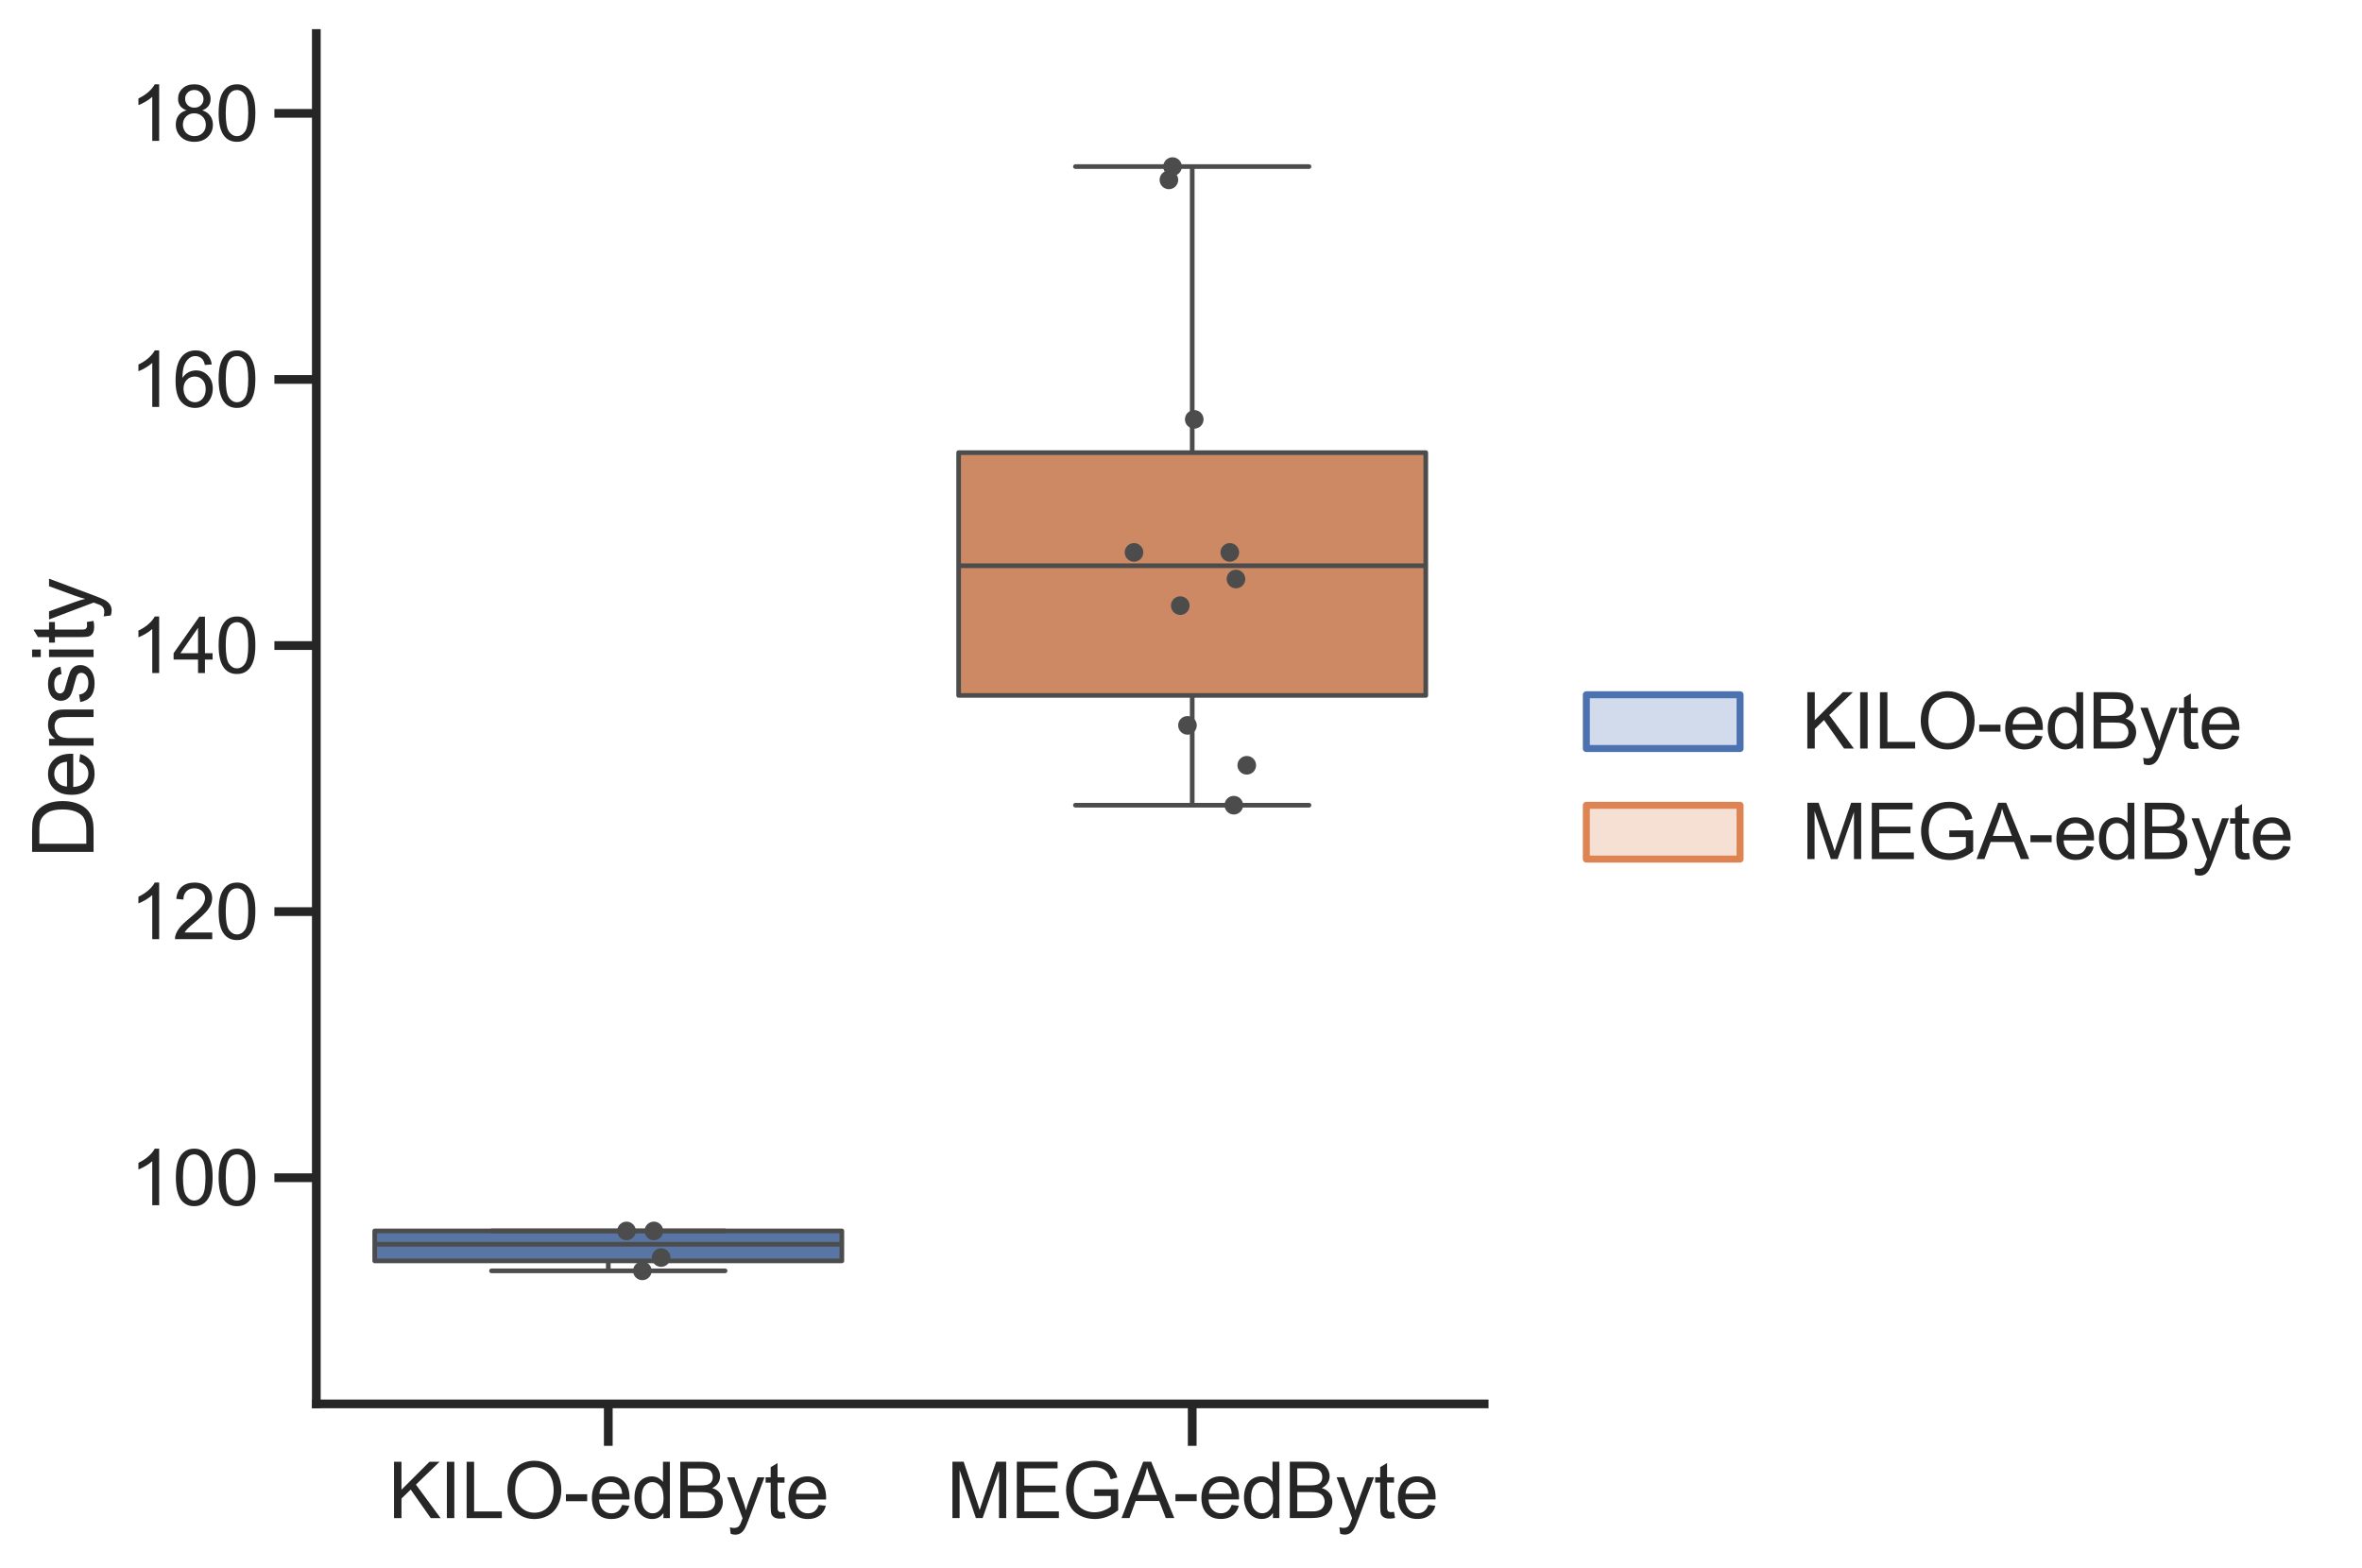 <?xml version="1.0" encoding="utf-8" standalone="no"?>
<!DOCTYPE svg PUBLIC "-//W3C//DTD SVG 1.1//EN"
  "http://www.w3.org/Graphics/SVG/1.1/DTD/svg11.dtd">
<svg xmlns:xlink="http://www.w3.org/1999/xlink" width="507.009pt" height="336.615pt" viewBox="0 0 507.009 336.615" xmlns="http://www.w3.org/2000/svg" version="1.1">
 <defs>
  <style type="text/css">*{stroke-linejoin: round; stroke-linecap: butt}</style>
 </defs>
 <g id="figure_1">
  <g id="patch_1">
   <path d="M 0 336.615 
L 507.009 336.615 
L 507.009 0 
L 0 0 
z
" style="fill: #ffffff"/>
  </g>
  <g id="axes_1">
   <g id="patch_2">
    <path d="M 67.899 301.42 
L 318.581 301.42 
L 318.581 7.2 
L 67.899 7.2 
z
" style="fill: #ffffff"/>
   </g>
   <g id="matplotlib.axis_1">
    <g id="xtick_1">
     <g id="line2d_1">
      <defs>
       <path id="m1c0d5cbaae" d="M 0 0 
L 0 9 
" style="stroke: #262626; stroke-width: 1.875"/>
      </defs>
      <g>
       <use xlink:href="#m1c0d5cbaae" x="130.57" y="301.42" style="fill: #262626; stroke: #262626; stroke-width: 1.875"/>
      </g>
     </g>
     <g id="text_1">
      <!-- KILO-edByte -->
      <g style="fill: #262626" transform="translate(83.34 325.942) scale(0.165 -0.165)">
       <defs>
        <path id="ArialMT-4b" d="M 469 0 
L 469 4581 
L 1075 4581 
L 1075 2309 
L 3350 4581 
L 4172 4581 
L 2250 2725 
L 4256 0 
L 3456 0 
L 1825 2319 
L 1075 1588 
L 1075 0 
L 469 0 
z
" transform="scale(0.016)"/>
        <path id="ArialMT-49" d="M 597 0 
L 597 4581 
L 1203 4581 
L 1203 0 
L 597 0 
z
" transform="scale(0.016)"/>
        <path id="ArialMT-4c" d="M 469 0 
L 469 4581 
L 1075 4581 
L 1075 541 
L 3331 541 
L 3331 0 
L 469 0 
z
" transform="scale(0.016)"/>
        <path id="ArialMT-4f" d="M 309 2231 
Q 309 3372 921 4017 
Q 1534 4663 2503 4663 
Q 3138 4663 3647 4359 
Q 4156 4056 4423 3514 
Q 4691 2972 4691 2284 
Q 4691 1588 4409 1038 
Q 4128 488 3612 205 
Q 3097 -78 2500 -78 
Q 1853 -78 1343 234 
Q 834 547 571 1087 
Q 309 1628 309 2231 
z
M 934 2222 
Q 934 1394 1379 917 
Q 1825 441 2497 441 
Q 3181 441 3623 922 
Q 4066 1403 4066 2288 
Q 4066 2847 3877 3264 
Q 3688 3681 3323 3911 
Q 2959 4141 2506 4141 
Q 1863 4141 1398 3698 
Q 934 3256 934 2222 
z
" transform="scale(0.016)"/>
        <path id="ArialMT-2d" d="M 203 1375 
L 203 1941 
L 1931 1941 
L 1931 1375 
L 203 1375 
z
" transform="scale(0.016)"/>
        <path id="ArialMT-65" d="M 2694 1069 
L 3275 997 
Q 3138 488 2766 206 
Q 2394 -75 1816 -75 
Q 1088 -75 661 373 
Q 234 822 234 1631 
Q 234 2469 665 2931 
Q 1097 3394 1784 3394 
Q 2450 3394 2872 2941 
Q 3294 2488 3294 1666 
Q 3294 1616 3291 1516 
L 816 1516 
Q 847 969 1125 678 
Q 1403 388 1819 388 
Q 2128 388 2347 550 
Q 2566 713 2694 1069 
z
M 847 1978 
L 2700 1978 
Q 2663 2397 2488 2606 
Q 2219 2931 1791 2931 
Q 1403 2931 1139 2672 
Q 875 2413 847 1978 
z
" transform="scale(0.016)"/>
        <path id="ArialMT-64" d="M 2575 0 
L 2575 419 
Q 2259 -75 1647 -75 
Q 1250 -75 917 144 
Q 584 363 401 755 
Q 219 1147 219 1656 
Q 219 2153 384 2558 
Q 550 2963 881 3178 
Q 1213 3394 1622 3394 
Q 1922 3394 2156 3267 
Q 2391 3141 2538 2938 
L 2538 4581 
L 3097 4581 
L 3097 0 
L 2575 0 
z
M 797 1656 
Q 797 1019 1065 703 
Q 1334 388 1700 388 
Q 2069 388 2326 689 
Q 2584 991 2584 1609 
Q 2584 2291 2321 2609 
Q 2059 2928 1675 2928 
Q 1300 2928 1048 2622 
Q 797 2316 797 1656 
z
" transform="scale(0.016)"/>
        <path id="ArialMT-42" d="M 469 0 
L 469 4581 
L 2188 4581 
Q 2713 4581 3030 4442 
Q 3347 4303 3526 4014 
Q 3706 3725 3706 3409 
Q 3706 3116 3547 2856 
Q 3388 2597 3066 2438 
Q 3481 2316 3704 2022 
Q 3928 1728 3928 1328 
Q 3928 1006 3792 729 
Q 3656 453 3456 303 
Q 3256 153 2954 76 
Q 2653 0 2216 0 
L 469 0 
z
M 1075 2656 
L 2066 2656 
Q 2469 2656 2644 2709 
Q 2875 2778 2992 2937 
Q 3109 3097 3109 3338 
Q 3109 3566 3000 3739 
Q 2891 3913 2687 3977 
Q 2484 4041 1991 4041 
L 1075 4041 
L 1075 2656 
z
M 1075 541 
L 2216 541 
Q 2509 541 2628 563 
Q 2838 600 2978 687 
Q 3119 775 3209 942 
Q 3300 1109 3300 1328 
Q 3300 1584 3169 1773 
Q 3038 1963 2805 2039 
Q 2572 2116 2134 2116 
L 1075 2116 
L 1075 541 
z
" transform="scale(0.016)"/>
        <path id="ArialMT-79" d="M 397 -1278 
L 334 -750 
Q 519 -800 656 -800 
Q 844 -800 956 -737 
Q 1069 -675 1141 -563 
Q 1194 -478 1313 -144 
Q 1328 -97 1363 -6 
L 103 3319 
L 709 3319 
L 1400 1397 
Q 1534 1031 1641 628 
Q 1738 1016 1872 1384 
L 2581 3319 
L 3144 3319 
L 1881 -56 
Q 1678 -603 1566 -809 
Q 1416 -1088 1222 -1217 
Q 1028 -1347 759 -1347 
Q 597 -1347 397 -1278 
z
" transform="scale(0.016)"/>
        <path id="ArialMT-74" d="M 1650 503 
L 1731 6 
Q 1494 -44 1306 -44 
Q 1000 -44 831 53 
Q 663 150 594 308 
Q 525 466 525 972 
L 525 2881 
L 113 2881 
L 113 3319 
L 525 3319 
L 525 4141 
L 1084 4478 
L 1084 3319 
L 1650 3319 
L 1650 2881 
L 1084 2881 
L 1084 941 
Q 1084 700 1114 631 
Q 1144 563 1211 522 
Q 1278 481 1403 481 
Q 1497 481 1650 503 
z
" transform="scale(0.016)"/>
       </defs>
       <use xlink:href="#ArialMT-4b"/>
       <use xlink:href="#ArialMT-49" x="66.699"/>
       <use xlink:href="#ArialMT-4c" x="94.482"/>
       <use xlink:href="#ArialMT-4f" x="150.098"/>
       <use xlink:href="#ArialMT-2d" x="227.881"/>
       <use xlink:href="#ArialMT-65" x="261.182"/>
       <use xlink:href="#ArialMT-64" x="316.797"/>
       <use xlink:href="#ArialMT-42" x="372.412"/>
       <use xlink:href="#ArialMT-79" x="439.111"/>
       <use xlink:href="#ArialMT-74" x="489.111"/>
       <use xlink:href="#ArialMT-65" x="516.895"/>
      </g>
     </g>
    </g>
    <g id="xtick_2">
     <g id="line2d_2">
      <g>
       <use xlink:href="#m1c0d5cbaae" x="255.911" y="301.42" style="fill: #262626; stroke: #262626; stroke-width: 1.875"/>
      </g>
     </g>
     <g id="text_2">
      <!-- MEGA-edByte -->
      <g style="fill: #262626" transform="translate(203.185 325.931) scale(0.165 -0.165)">
       <defs>
        <path id="ArialMT-4d" d="M 475 0 
L 475 4581 
L 1388 4581 
L 2472 1338 
Q 2622 884 2691 659 
Q 2769 909 2934 1394 
L 4031 4581 
L 4847 4581 
L 4847 0 
L 4263 0 
L 4263 3834 
L 2931 0 
L 2384 0 
L 1059 3900 
L 1059 0 
L 475 0 
z
" transform="scale(0.016)"/>
        <path id="ArialMT-45" d="M 506 0 
L 506 4581 
L 3819 4581 
L 3819 4041 
L 1113 4041 
L 1113 2638 
L 3647 2638 
L 3647 2100 
L 1113 2100 
L 1113 541 
L 3925 541 
L 3925 0 
L 506 0 
z
" transform="scale(0.016)"/>
        <path id="ArialMT-47" d="M 2638 1797 
L 2638 2334 
L 4578 2338 
L 4578 638 
Q 4131 281 3656 101 
Q 3181 -78 2681 -78 
Q 2006 -78 1454 211 
Q 903 500 622 1047 
Q 341 1594 341 2269 
Q 341 2938 620 3517 
Q 900 4097 1425 4378 
Q 1950 4659 2634 4659 
Q 3131 4659 3532 4498 
Q 3934 4338 4162 4050 
Q 4391 3763 4509 3300 
L 3963 3150 
Q 3859 3500 3706 3700 
Q 3553 3900 3268 4020 
Q 2984 4141 2638 4141 
Q 2222 4141 1919 4014 
Q 1616 3888 1430 3681 
Q 1244 3475 1141 3228 
Q 966 2803 966 2306 
Q 966 1694 1177 1281 
Q 1388 869 1791 669 
Q 2194 469 2647 469 
Q 3041 469 3416 620 
Q 3791 772 3984 944 
L 3984 1797 
L 2638 1797 
z
" transform="scale(0.016)"/>
        <path id="ArialMT-41" d="M -9 0 
L 1750 4581 
L 2403 4581 
L 4278 0 
L 3588 0 
L 3053 1388 
L 1138 1388 
L 634 0 
L -9 0 
z
M 1313 1881 
L 2866 1881 
L 2388 3150 
Q 2169 3728 2063 4100 
Q 1975 3659 1816 3225 
L 1313 1881 
z
" transform="scale(0.016)"/>
       </defs>
       <use xlink:href="#ArialMT-4d"/>
       <use xlink:href="#ArialMT-45" x="83.301"/>
       <use xlink:href="#ArialMT-47" x="150"/>
       <use xlink:href="#ArialMT-41" x="227.783"/>
       <use xlink:href="#ArialMT-2d" x="294.482"/>
       <use xlink:href="#ArialMT-65" x="327.783"/>
       <use xlink:href="#ArialMT-64" x="383.398"/>
       <use xlink:href="#ArialMT-42" x="439.014"/>
       <use xlink:href="#ArialMT-79" x="505.713"/>
       <use xlink:href="#ArialMT-74" x="555.713"/>
       <use xlink:href="#ArialMT-65" x="583.496"/>
      </g>
     </g>
    </g>
   </g>
   <g id="matplotlib.axis_2">
    <g id="ytick_1">
     <g id="line2d_3">
      <defs>
       <path id="mfd89fc6fc1" d="M 0 0 
L -9 0 
" style="stroke: #262626; stroke-width: 1.875"/>
      </defs>
      <g>
       <use xlink:href="#mfd89fc6fc1" x="67.899" y="252.859" style="fill: #262626; stroke: #262626; stroke-width: 1.875"/>
      </g>
     </g>
     <g id="text_3">
      <!-- 100 -->
      <g style="fill: #262626" transform="translate(27.872 258.765) scale(0.165 -0.165)">
       <defs>
        <path id="ArialMT-31" d="M 2384 0 
L 1822 0 
L 1822 3584 
Q 1619 3391 1289 3197 
Q 959 3003 697 2906 
L 697 3450 
Q 1169 3672 1522 3987 
Q 1875 4303 2022 4600 
L 2384 4600 
L 2384 0 
z
" transform="scale(0.016)"/>
        <path id="ArialMT-30" d="M 266 2259 
Q 266 3072 433 3567 
Q 600 4063 929 4331 
Q 1259 4600 1759 4600 
Q 2128 4600 2406 4451 
Q 2684 4303 2865 4023 
Q 3047 3744 3150 3342 
Q 3253 2941 3253 2259 
Q 3253 1453 3087 958 
Q 2922 463 2592 192 
Q 2263 -78 1759 -78 
Q 1097 -78 719 397 
Q 266 969 266 2259 
z
M 844 2259 
Q 844 1131 1108 757 
Q 1372 384 1759 384 
Q 2147 384 2411 759 
Q 2675 1134 2675 2259 
Q 2675 3391 2411 3762 
Q 2147 4134 1753 4134 
Q 1366 4134 1134 3806 
Q 844 3388 844 2259 
z
" transform="scale(0.016)"/>
       </defs>
       <use xlink:href="#ArialMT-31"/>
       <use xlink:href="#ArialMT-30" x="55.615"/>
       <use xlink:href="#ArialMT-30" x="111.23"/>
      </g>
     </g>
    </g>
    <g id="ytick_2">
     <g id="line2d_4">
      <g>
       <use xlink:href="#mfd89fc6fc1" x="67.899" y="195.729" style="fill: #262626; stroke: #262626; stroke-width: 1.875"/>
      </g>
     </g>
     <g id="text_4">
      <!-- 120 -->
      <g style="fill: #262626" transform="translate(27.872 201.635) scale(0.165 -0.165)">
       <defs>
        <path id="ArialMT-32" d="M 3222 541 
L 3222 0 
L 194 0 
Q 188 203 259 391 
Q 375 700 629 1000 
Q 884 1300 1366 1694 
Q 2113 2306 2375 2664 
Q 2638 3022 2638 3341 
Q 2638 3675 2398 3904 
Q 2159 4134 1775 4134 
Q 1369 4134 1125 3890 
Q 881 3647 878 3216 
L 300 3275 
Q 359 3922 746 4261 
Q 1134 4600 1788 4600 
Q 2447 4600 2831 4234 
Q 3216 3869 3216 3328 
Q 3216 3053 3103 2787 
Q 2991 2522 2730 2228 
Q 2469 1934 1863 1422 
Q 1356 997 1212 845 
Q 1069 694 975 541 
L 3222 541 
z
" transform="scale(0.016)"/>
       </defs>
       <use xlink:href="#ArialMT-31"/>
       <use xlink:href="#ArialMT-32" x="55.615"/>
       <use xlink:href="#ArialMT-30" x="111.23"/>
      </g>
     </g>
    </g>
    <g id="ytick_3">
     <g id="line2d_5">
      <g>
       <use xlink:href="#mfd89fc6fc1" x="67.899" y="138.599" style="fill: #262626; stroke: #262626; stroke-width: 1.875"/>
      </g>
     </g>
     <g id="text_5">
      <!-- 140 -->
      <g style="fill: #262626" transform="translate(27.872 144.504) scale(0.165 -0.165)">
       <defs>
        <path id="ArialMT-34" d="M 2069 0 
L 2069 1097 
L 81 1097 
L 81 1613 
L 2172 4581 
L 2631 4581 
L 2631 1613 
L 3250 1613 
L 3250 1097 
L 2631 1097 
L 2631 0 
L 2069 0 
z
M 2069 1613 
L 2069 3678 
L 634 1613 
L 2069 1613 
z
" transform="scale(0.016)"/>
       </defs>
       <use xlink:href="#ArialMT-31"/>
       <use xlink:href="#ArialMT-34" x="55.615"/>
       <use xlink:href="#ArialMT-30" x="111.23"/>
      </g>
     </g>
    </g>
    <g id="ytick_4">
     <g id="line2d_6">
      <g>
       <use xlink:href="#mfd89fc6fc1" x="67.899" y="81.469" style="fill: #262626; stroke: #262626; stroke-width: 1.875"/>
      </g>
     </g>
     <g id="text_6">
      <!-- 160 -->
      <g style="fill: #262626" transform="translate(27.872 87.374) scale(0.165 -0.165)">
       <defs>
        <path id="ArialMT-36" d="M 3184 3459 
L 2625 3416 
Q 2550 3747 2413 3897 
Q 2184 4138 1850 4138 
Q 1581 4138 1378 3988 
Q 1113 3794 959 3422 
Q 806 3050 800 2363 
Q 1003 2672 1297 2822 
Q 1591 2972 1913 2972 
Q 2475 2972 2870 2558 
Q 3266 2144 3266 1488 
Q 3266 1056 3080 686 
Q 2894 316 2569 119 
Q 2244 -78 1831 -78 
Q 1128 -78 684 439 
Q 241 956 241 2144 
Q 241 3472 731 4075 
Q 1159 4600 1884 4600 
Q 2425 4600 2770 4297 
Q 3116 3994 3184 3459 
z
M 888 1484 
Q 888 1194 1011 928 
Q 1134 663 1356 523 
Q 1578 384 1822 384 
Q 2178 384 2434 671 
Q 2691 959 2691 1453 
Q 2691 1928 2437 2201 
Q 2184 2475 1800 2475 
Q 1419 2475 1153 2201 
Q 888 1928 888 1484 
z
" transform="scale(0.016)"/>
       </defs>
       <use xlink:href="#ArialMT-31"/>
       <use xlink:href="#ArialMT-36" x="55.615"/>
       <use xlink:href="#ArialMT-30" x="111.23"/>
      </g>
     </g>
    </g>
    <g id="ytick_5">
     <g id="line2d_7">
      <g>
       <use xlink:href="#mfd89fc6fc1" x="67.899" y="24.339" style="fill: #262626; stroke: #262626; stroke-width: 1.875"/>
      </g>
     </g>
     <g id="text_7">
      <!-- 180 -->
      <g style="fill: #262626" transform="translate(27.872 30.244) scale(0.165 -0.165)">
       <defs>
        <path id="ArialMT-38" d="M 1131 2484 
Q 781 2613 612 2850 
Q 444 3088 444 3419 
Q 444 3919 803 4259 
Q 1163 4600 1759 4600 
Q 2359 4600 2725 4251 
Q 3091 3903 3091 3403 
Q 3091 3084 2923 2848 
Q 2756 2613 2416 2484 
Q 2838 2347 3058 2040 
Q 3278 1734 3278 1309 
Q 3278 722 2862 322 
Q 2447 -78 1769 -78 
Q 1091 -78 675 323 
Q 259 725 259 1325 
Q 259 1772 486 2073 
Q 713 2375 1131 2484 
z
M 1019 3438 
Q 1019 3113 1228 2906 
Q 1438 2700 1772 2700 
Q 2097 2700 2305 2904 
Q 2513 3109 2513 3406 
Q 2513 3716 2298 3927 
Q 2084 4138 1766 4138 
Q 1444 4138 1231 3931 
Q 1019 3725 1019 3438 
z
M 838 1322 
Q 838 1081 952 856 
Q 1066 631 1291 507 
Q 1516 384 1775 384 
Q 2178 384 2440 643 
Q 2703 903 2703 1303 
Q 2703 1709 2433 1975 
Q 2163 2241 1756 2241 
Q 1359 2241 1098 1978 
Q 838 1716 838 1322 
z
" transform="scale(0.016)"/>
       </defs>
       <use xlink:href="#ArialMT-31"/>
       <use xlink:href="#ArialMT-38" x="55.615"/>
       <use xlink:href="#ArialMT-30" x="111.23"/>
      </g>
     </g>
    </g>
    <g id="text_8">
     <!-- Density -->
     <g style="fill: #262626" transform="translate(20.084 184.319) rotate(-90) scale(0.18 -0.18)">
      <defs>
       <path id="ArialMT-44" d="M 494 0 
L 494 4581 
L 2072 4581 
Q 2606 4581 2888 4516 
Q 3281 4425 3559 4188 
Q 3922 3881 4101 3404 
Q 4281 2928 4281 2316 
Q 4281 1794 4159 1391 
Q 4038 988 3847 723 
Q 3656 459 3429 307 
Q 3203 156 2883 78 
Q 2563 0 2147 0 
L 494 0 
z
M 1100 541 
L 2078 541 
Q 2531 541 2789 625 
Q 3047 709 3200 863 
Q 3416 1078 3536 1442 
Q 3656 1806 3656 2325 
Q 3656 3044 3420 3430 
Q 3184 3816 2847 3947 
Q 2603 4041 2063 4041 
L 1100 4041 
L 1100 541 
z
" transform="scale(0.016)"/>
       <path id="ArialMT-6e" d="M 422 0 
L 422 3319 
L 928 3319 
L 928 2847 
Q 1294 3394 1984 3394 
Q 2284 3394 2536 3286 
Q 2788 3178 2913 3003 
Q 3038 2828 3088 2588 
Q 3119 2431 3119 2041 
L 3119 0 
L 2556 0 
L 2556 2019 
Q 2556 2363 2490 2533 
Q 2425 2703 2258 2804 
Q 2091 2906 1866 2906 
Q 1506 2906 1245 2678 
Q 984 2450 984 1813 
L 984 0 
L 422 0 
z
" transform="scale(0.016)"/>
       <path id="ArialMT-73" d="M 197 991 
L 753 1078 
Q 800 744 1014 566 
Q 1228 388 1613 388 
Q 2000 388 2187 545 
Q 2375 703 2375 916 
Q 2375 1106 2209 1216 
Q 2094 1291 1634 1406 
Q 1016 1563 777 1677 
Q 538 1791 414 1992 
Q 291 2194 291 2438 
Q 291 2659 392 2848 
Q 494 3038 669 3163 
Q 800 3259 1026 3326 
Q 1253 3394 1513 3394 
Q 1903 3394 2198 3281 
Q 2494 3169 2634 2976 
Q 2775 2784 2828 2463 
L 2278 2388 
Q 2241 2644 2061 2787 
Q 1881 2931 1553 2931 
Q 1166 2931 1000 2803 
Q 834 2675 834 2503 
Q 834 2394 903 2306 
Q 972 2216 1119 2156 
Q 1203 2125 1616 2013 
Q 2213 1853 2448 1751 
Q 2684 1650 2818 1456 
Q 2953 1263 2953 975 
Q 2953 694 2789 445 
Q 2625 197 2315 61 
Q 2006 -75 1616 -75 
Q 969 -75 630 194 
Q 291 463 197 991 
z
" transform="scale(0.016)"/>
       <path id="ArialMT-69" d="M 425 3934 
L 425 4581 
L 988 4581 
L 988 3934 
L 425 3934 
z
M 425 0 
L 425 3319 
L 988 3319 
L 988 0 
L 425 0 
z
" transform="scale(0.016)"/>
      </defs>
      <use xlink:href="#ArialMT-44"/>
      <use xlink:href="#ArialMT-65" x="72.217"/>
      <use xlink:href="#ArialMT-6e" x="127.832"/>
      <use xlink:href="#ArialMT-73" x="183.447"/>
      <use xlink:href="#ArialMT-69" x="233.447"/>
      <use xlink:href="#ArialMT-74" x="255.664"/>
      <use xlink:href="#ArialMT-79" x="283.447"/>
     </g>
    </g>
   </g>
   <g id="PolyCollection_1">
    <path d="M 12208.846 538.51 
L 12208.846 538.51 
L 12278.932 538.51 
L 12349.018 538.51 
L 12419.104 538.51 
L 12489.19 538.51 
L 12559.276 538.51 
L 12629.362 538.51 
L 12699.448 538.51 
L 12769.534 538.51 
L 12839.621 538.51 
L 12909.707 538.51 
L 12979.793 538.51 
L 13049.879 538.51 
L 13119.965 538.51 
L 13190.051 538.51 
L 13260.137 538.51 
L 13330.223 538.51 
L 13400.309 538.51 
L 13470.395 538.51 
L 13540.481 538.51 
L 13610.567 538.51 
L 13680.653 538.51 
L 13750.739 538.51 
L 13820.825 538.51 
L 13890.911 538.51 
L 13960.998 538.51 
L 14031.084 538.51 
L 14101.17 538.51 
L 14171.256 538.51 
L 14241.342 538.51 
L 14311.428 538.51 
L 14381.514 538.51 
L 14451.6 538.51 
L 14521.686 538.51 
L 14591.772 538.51 
L 14661.858 538.51 
L 14731.944 538.51 
L 14802.03 538.51 
L 14872.116 538.51 
L 14942.202 538.51 
L 15012.289 538.51 
L 15082.375 538.51 
L 15152.461 538.51 
L 15222.547 538.51 
L 15292.633 538.51 
L 15362.719 538.51 
L 15432.805 538.51 
L 15502.891 538.51 
L 15572.977 538.51 
L 15643.063 538.51 
L 15713.149 538.51 
L 15783.235 538.51 
L 15853.321 538.51 
L 15923.407 538.51 
L 15993.493 538.51 
L 16063.579 538.51 
L 16133.666 538.51 
L 16203.752 538.51 
L 16273.838 538.51 
L 16343.924 538.51 
L 16414.01 538.51 
L 16484.096 538.51 
L 16554.182 538.51 
L 16624.268 538.51 
L 16694.354 538.51 
L 16764.44 538.51 
L 16834.526 538.51 
L 16904.612 538.51 
L 16974.698 538.51 
L 17044.784 538.51 
L 17114.87 538.51 
L 17184.956 538.51 
L 17255.043 538.51 
L 17325.129 538.51 
L 17395.215 538.51 
L 17465.301 538.51 
L 17535.387 538.51 
L 17605.473 538.51 
L 17675.559 538.51 
L 17745.645 538.51 
L 17815.731 538.51 
L 17885.817 538.51 
L 17955.903 538.51 
L 18025.989 538.51 
L 18096.075 538.51 
L 18166.161 538.51 
L 18236.247 538.51 
L 18306.333 538.51 
L 18376.42 538.51 
L 18446.506 538.51 
L 18516.592 538.51 
L 18586.678 538.51 
L 18656.764 538.51 
L 18726.85 538.51 
L 18796.936 538.51 
L 18867.022 538.51 
L 18937.108 538.51 
L 19007.194 538.51 
L 19077.28 538.51 
L 19147.366 538.51 
L 19217.452 538.51 
L 19287.538 538.51 
L 19357.624 538.51 
L 19427.71 538.51 
L 19497.797 538.51 
L 19567.883 538.51 
L 19637.969 538.51 
L 19708.055 538.51 
L 19778.141 538.51 
L 19848.227 538.51 
L 19918.313 538.51 
L 19988.399 538.51 
L 20058.485 538.51 
L 20128.571 538.51 
L 20198.657 538.51 
L 20268.743 538.51 
L 20338.829 538.51 
L 20408.915 538.51 
L 20479.001 538.51 
L 20549.087 538.51 
L 20619.174 538.51 
L 20689.26 538.51 
L 20759.346 538.51 
L 20829.432 538.51 
L 20899.518 538.51 
L 20969.604 538.51 
L 21039.69 538.51 
L 21109.776 538.51 
L 21179.862 538.51 
L 21249.948 538.51 
L 21320.034 538.51 
L 21390.12 538.51 
L 21460.206 538.51 
L 21530.292 538.51 
L 21600.378 538.51 
L 21670.465 538.51 
L 21740.551 538.51 
L 21810.637 538.51 
L 21880.723 538.51 
L 21950.809 538.51 
L 22020.895 538.51 
L 22090.981 538.51 
L 22161.067 538.51 
L 22231.153 538.51 
L 22301.239 538.51 
L 22371.325 538.51 
L 22441.411 538.51 
L 22511.497 538.51 
L 22581.583 538.51 
L 22651.669 538.51 
L 22721.755 538.51 
L 22791.842 538.51 
L 22861.928 538.51 
L 22932.014 538.51 
L 23002.1 538.51 
L 23072.186 538.51 
L 23142.272 538.51 
L 23212.358 538.51 
L 23282.444 538.51 
L 23352.53 538.51 
L 23422.616 538.51 
L 23492.702 538.51 
L 23562.788 538.51 
L 23632.874 538.51 
L 23702.96 538.51 
L 23773.046 538.51 
L 23843.132 538.51 
L 23913.219 538.51 
L 23983.305 538.51 
L 24053.391 538.51 
L 24123.477 538.51 
L 24193.563 538.51 
L 24263.649 538.51 
L 24333.735 538.51 
L 24403.821 538.51 
L 24473.907 538.51 
L 24543.993 538.51 
L 24614.079 538.51 
L 24684.165 538.51 
L 24754.251 538.51 
L 24824.337 538.51 
L 24894.423 538.51 
L 24964.509 538.51 
L 25034.596 538.51 
L 25104.682 538.51 
L 25174.768 538.51 
L 25244.854 538.51 
L 25314.94 538.51 
L 25385.026 538.51 
L 25455.112 538.51 
L 25525.198 538.51 
L 25595.284 538.51 
L 25665.37 538.51 
L 25735.456 538.51 
L 25805.542 538.51 
L 25875.628 538.51 
L 25945.714 538.51 
L 26015.8 538.51 
L 26085.886 538.51 
L 26155.973 538.51 
L 26155.973 538.51 
L 26155.973 538.51 
L 26085.886 538.51 
L 26015.8 538.51 
L 25945.714 538.51 
L 25875.628 538.51 
L 25805.542 538.51 
L 25735.456 538.51 
L 25665.37 538.509 
L 25595.284 538.509 
L 25525.198 538.509 
L 25455.112 538.509 
L 25385.026 538.509 
L 25314.94 538.509 
L 25244.854 538.509 
L 25174.768 538.509 
L 25104.682 538.509 
L 25034.596 538.509 
L 24964.509 538.508 
L 24894.423 538.508 
L 24824.337 538.508 
L 24754.251 538.508 
L 24684.165 538.508 
L 24614.079 538.507 
L 24543.993 538.507 
L 24473.907 538.507 
L 24403.821 538.506 
L 24333.735 538.506 
L 24263.649 538.506 
L 24193.563 538.505 
L 24123.477 538.505 
L 24053.391 538.505 
L 23983.305 538.504 
L 23913.219 538.504 
L 23843.132 538.503 
L 23773.046 538.503 
L 23702.96 538.502 
L 23632.874 538.502 
L 23562.788 538.501 
L 23492.702 538.501 
L 23422.616 538.5 
L 23352.53 538.5 
L 23282.444 538.499 
L 23212.358 538.499 
L 23142.272 538.498 
L 23072.186 538.498 
L 23002.1 538.497 
L 22932.014 538.497 
L 22861.928 538.496 
L 22791.842 538.496 
L 22721.755 538.495 
L 22651.669 538.495 
L 22581.583 538.494 
L 22511.497 538.494 
L 22441.411 538.494 
L 22371.325 538.493 
L 22301.239 538.493 
L 22231.153 538.493 
L 22161.067 538.492 
L 22090.981 538.492 
L 22020.895 538.492 
L 21950.809 538.492 
L 21880.723 538.492 
L 21810.637 538.491 
L 21740.551 538.491 
L 21670.465 538.491 
L 21600.378 538.491 
L 21530.292 538.491 
L 21460.206 538.491 
L 21390.12 538.491 
L 21320.034 538.49 
L 21249.948 538.49 
L 21179.862 538.49 
L 21109.776 538.49 
L 21039.69 538.49 
L 20969.604 538.489 
L 20899.518 538.489 
L 20829.432 538.489 
L 20759.346 538.489 
L 20689.26 538.488 
L 20619.174 538.488 
L 20549.087 538.487 
L 20479.001 538.487 
L 20408.915 538.486 
L 20338.829 538.486 
L 20268.743 538.485 
L 20198.657 538.485 
L 20128.571 538.484 
L 20058.485 538.483 
L 19988.399 538.483 
L 19918.313 538.482 
L 19848.227 538.481 
L 19778.141 538.48 
L 19708.055 538.479 
L 19637.969 538.478 
L 19567.883 538.478 
L 19497.797 538.477 
L 19427.71 538.476 
L 19357.624 538.475 
L 19287.538 538.474 
L 19217.452 538.473 
L 19147.366 538.473 
L 19077.28 538.472 
L 19007.194 538.471 
L 18937.108 538.47 
L 18867.022 538.469 
L 18796.936 538.469 
L 18726.85 538.468 
L 18656.764 538.468 
L 18586.678 538.467 
L 18516.592 538.467 
L 18446.506 538.466 
L 18376.42 538.466 
L 18306.333 538.465 
L 18236.247 538.465 
L 18166.161 538.465 
L 18096.075 538.465 
L 18025.989 538.465 
L 17955.903 538.465 
L 17885.817 538.465 
L 17815.731 538.465 
L 17745.645 538.465 
L 17675.559 538.465 
L 17605.473 538.465 
L 17535.387 538.466 
L 17465.301 538.466 
L 17395.215 538.466 
L 17325.129 538.467 
L 17255.043 538.467 
L 17184.956 538.468 
L 17114.87 538.469 
L 17044.784 538.469 
L 16974.698 538.47 
L 16904.612 538.471 
L 16834.526 538.471 
L 16764.44 538.472 
L 16694.354 538.473 
L 16624.268 538.474 
L 16554.182 538.475 
L 16484.096 538.476 
L 16414.01 538.477 
L 16343.924 538.478 
L 16273.838 538.479 
L 16203.752 538.48 
L 16133.666 538.481 
L 16063.579 538.482 
L 15993.493 538.483 
L 15923.407 538.484 
L 15853.321 538.485 
L 15783.235 538.486 
L 15713.149 538.487 
L 15643.063 538.488 
L 15572.977 538.489 
L 15502.891 538.49 
L 15432.805 538.491 
L 15362.719 538.492 
L 15292.633 538.493 
L 15222.547 538.494 
L 15152.461 538.495 
L 15082.375 538.496 
L 15012.289 538.497 
L 14942.202 538.498 
L 14872.116 538.498 
L 14802.03 538.499 
L 14731.944 538.5 
L 14661.858 538.501 
L 14591.772 538.501 
L 14521.686 538.502 
L 14451.6 538.503 
L 14381.514 538.503 
L 14311.428 538.504 
L 14241.342 538.504 
L 14171.256 538.505 
L 14101.17 538.505 
L 14031.084 538.506 
L 13960.998 538.506 
L 13890.911 538.506 
L 13820.825 538.507 
L 13750.739 538.507 
L 13680.653 538.507 
L 13610.567 538.508 
L 13540.481 538.508 
L 13470.395 538.508 
L 13400.309 538.508 
L 13330.223 538.509 
L 13260.137 538.509 
L 13190.051 538.509 
L 13119.965 538.509 
L 13049.879 538.509 
L 12979.793 538.509 
L 12909.707 538.509 
L 12839.621 538.509 
L 12769.534 538.509 
L 12699.448 538.509 
L 12629.362 538.51 
L 12559.276 538.51 
L 12489.19 538.51 
L 12419.104 538.51 
L 12349.018 538.51 
L 12278.932 538.51 
L 12208.846 538.51 
z
" clip-path="url(#p34b31ed54c)" style="fill: #dd8452; fill-opacity: 0.25; stroke: #dd8452; stroke-width: 1.5"/>
   </g>
   <g id="PolyCollection_2">
    <path d="M 11359.829 538.509 
L 11359.829 538.51 
L 11366.015 538.51 
L 11372.2 538.51 
L 11378.386 538.51 
L 11384.571 538.51 
L 11390.757 538.51 
L 11396.943 538.51 
L 11403.128 538.51 
L 11409.314 538.51 
L 11415.5 538.51 
L 11421.685 538.51 
L 11427.871 538.51 
L 11434.056 538.51 
L 11440.242 538.51 
L 11446.428 538.51 
L 11452.613 538.51 
L 11458.799 538.51 
L 11464.985 538.51 
L 11471.17 538.51 
L 11477.356 538.51 
L 11483.541 538.51 
L 11489.727 538.51 
L 11495.913 538.51 
L 11502.098 538.51 
L 11508.284 538.51 
L 11514.47 538.51 
L 11520.655 538.51 
L 11526.841 538.51 
L 11533.027 538.51 
L 11539.212 538.51 
L 11545.398 538.51 
L 11551.583 538.51 
L 11557.769 538.51 
L 11563.955 538.51 
L 11570.14 538.51 
L 11576.326 538.51 
L 11582.512 538.51 
L 11588.697 538.51 
L 11594.883 538.51 
L 11601.068 538.51 
L 11607.254 538.51 
L 11613.44 538.51 
L 11619.625 538.51 
L 11625.811 538.51 
L 11631.997 538.51 
L 11638.182 538.51 
L 11644.368 538.51 
L 11650.553 538.51 
L 11656.739 538.51 
L 11662.925 538.51 
L 11669.11 538.51 
L 11675.296 538.51 
L 11681.482 538.51 
L 11687.667 538.51 
L 11693.853 538.51 
L 11700.038 538.51 
L 11706.224 538.51 
L 11712.41 538.51 
L 11718.595 538.51 
L 11724.781 538.51 
L 11730.967 538.51 
L 11737.152 538.51 
L 11743.338 538.51 
L 11749.523 538.51 
L 11755.709 538.51 
L 11761.895 538.51 
L 11768.08 538.51 
L 11774.266 538.51 
L 11780.452 538.51 
L 11786.637 538.51 
L 11792.823 538.51 
L 11799.008 538.51 
L 11805.194 538.51 
L 11811.38 538.51 
L 11817.565 538.51 
L 11823.751 538.51 
L 11829.937 538.51 
L 11836.122 538.51 
L 11842.308 538.51 
L 11848.494 538.51 
L 11854.679 538.51 
L 11860.865 538.51 
L 11867.05 538.51 
L 11873.236 538.51 
L 11879.422 538.51 
L 11885.607 538.51 
L 11891.793 538.51 
L 11897.979 538.51 
L 11904.164 538.51 
L 11910.35 538.51 
L 11916.535 538.51 
L 11922.721 538.51 
L 11928.907 538.51 
L 11935.092 538.51 
L 11941.278 538.51 
L 11947.464 538.51 
L 11953.649 538.51 
L 11959.835 538.51 
L 11966.02 538.51 
L 11972.206 538.51 
L 11978.392 538.51 
L 11984.577 538.51 
L 11990.763 538.51 
L 11996.949 538.51 
L 12003.134 538.51 
L 12009.32 538.51 
L 12015.505 538.51 
L 12021.691 538.51 
L 12027.877 538.51 
L 12034.062 538.51 
L 12040.248 538.51 
L 12046.434 538.51 
L 12052.619 538.51 
L 12058.805 538.51 
L 12064.99 538.51 
L 12071.176 538.51 
L 12077.362 538.51 
L 12083.547 538.51 
L 12089.733 538.51 
L 12095.919 538.51 
L 12102.104 538.51 
L 12108.29 538.51 
L 12114.476 538.51 
L 12120.661 538.51 
L 12126.847 538.51 
L 12133.032 538.51 
L 12139.218 538.51 
L 12145.404 538.51 
L 12151.589 538.51 
L 12157.775 538.51 
L 12163.961 538.51 
L 12170.146 538.51 
L 12176.332 538.51 
L 12182.517 538.51 
L 12188.703 538.51 
L 12194.889 538.51 
L 12201.074 538.51 
L 12207.26 538.51 
L 12213.446 538.51 
L 12219.631 538.51 
L 12225.817 538.51 
L 12232.002 538.51 
L 12238.188 538.51 
L 12244.374 538.51 
L 12250.559 538.51 
L 12256.745 538.51 
L 12262.931 538.51 
L 12269.116 538.51 
L 12275.302 538.51 
L 12281.487 538.51 
L 12287.673 538.51 
L 12293.859 538.51 
L 12300.044 538.51 
L 12306.23 538.51 
L 12312.416 538.51 
L 12318.601 538.51 
L 12324.787 538.51 
L 12330.972 538.51 
L 12337.158 538.51 
L 12343.344 538.51 
L 12349.529 538.51 
L 12355.715 538.51 
L 12361.901 538.51 
L 12368.086 538.51 
L 12374.272 538.51 
L 12380.458 538.51 
L 12386.643 538.51 
L 12392.829 538.51 
L 12399.014 538.51 
L 12405.2 538.51 
L 12411.386 538.51 
L 12417.571 538.51 
L 12423.757 538.51 
L 12429.943 538.51 
L 12436.128 538.51 
L 12442.314 538.51 
L 12448.499 538.51 
L 12454.685 538.51 
L 12460.871 538.51 
L 12467.056 538.51 
L 12473.242 538.51 
L 12479.428 538.51 
L 12485.613 538.51 
L 12491.799 538.51 
L 12497.984 538.51 
L 12504.17 538.51 
L 12510.356 538.51 
L 12516.541 538.51 
L 12522.727 538.51 
L 12528.913 538.51 
L 12535.098 538.51 
L 12541.284 538.51 
L 12547.469 538.51 
L 12553.655 538.51 
L 12559.841 538.51 
L 12566.026 538.51 
L 12572.212 538.51 
L 12578.398 538.51 
L 12584.583 538.51 
L 12590.769 538.51 
L 12590.769 538.508 
L 12590.769 538.508 
L 12584.583 538.508 
L 12578.398 538.508 
L 12572.212 538.508 
L 12566.026 538.507 
L 12559.841 538.507 
L 12553.655 538.507 
L 12547.469 538.506 
L 12541.284 538.506 
L 12535.098 538.505 
L 12528.913 538.505 
L 12522.727 538.504 
L 12516.541 538.503 
L 12510.356 538.503 
L 12504.17 538.502 
L 12497.984 538.501 
L 12491.799 538.5 
L 12485.613 538.499 
L 12479.428 538.498 
L 12473.242 538.496 
L 12467.056 538.495 
L 12460.871 538.494 
L 12454.685 538.492 
L 12448.499 538.491 
L 12442.314 538.489 
L 12436.128 538.487 
L 12429.943 538.485 
L 12423.757 538.483 
L 12417.571 538.481 
L 12411.386 538.478 
L 12405.2 538.476 
L 12399.014 538.473 
L 12392.829 538.471 
L 12386.643 538.468 
L 12380.458 538.465 
L 12374.272 538.462 
L 12368.086 538.458 
L 12361.901 538.455 
L 12355.715 538.452 
L 12349.529 538.448 
L 12343.344 538.445 
L 12337.158 538.441 
L 12330.972 538.437 
L 12324.787 538.433 
L 12318.601 538.43 
L 12312.416 538.426 
L 12306.23 538.422 
L 12300.044 538.418 
L 12293.859 538.414 
L 12287.673 538.41 
L 12281.487 538.406 
L 12275.302 538.402 
L 12269.116 538.398 
L 12262.931 538.394 
L 12256.745 538.39 
L 12250.559 538.387 
L 12244.374 538.383 
L 12238.188 538.379 
L 12232.002 538.376 
L 12225.817 538.373 
L 12219.631 538.37 
L 12213.446 538.367 
L 12207.26 538.364 
L 12201.074 538.361 
L 12194.889 538.359 
L 12188.703 538.357 
L 12182.517 538.355 
L 12176.332 538.353 
L 12170.146 538.351 
L 12163.961 538.349 
L 12157.775 538.348 
L 12151.589 538.347 
L 12145.404 538.346 
L 12139.218 538.345 
L 12133.032 538.344 
L 12126.847 538.344 
L 12120.661 538.344 
L 12114.476 538.343 
L 12108.29 538.343 
L 12102.104 538.344 
L 12095.919 538.344 
L 12089.733 538.344 
L 12083.547 538.344 
L 12077.362 538.345 
L 12071.176 538.345 
L 12064.99 538.346 
L 12058.805 538.347 
L 12052.619 538.347 
L 12046.434 538.348 
L 12040.248 538.349 
L 12034.062 538.349 
L 12027.877 538.35 
L 12021.691 538.351 
L 12015.505 538.351 
L 12009.32 538.352 
L 12003.134 538.353 
L 11996.949 538.353 
L 11990.763 538.354 
L 11984.577 538.354 
L 11978.392 538.355 
L 11972.206 538.355 
L 11966.02 538.356 
L 11959.835 538.356 
L 11953.649 538.356 
L 11947.464 538.357 
L 11941.278 538.357 
L 11935.092 538.358 
L 11928.907 538.358 
L 11922.721 538.358 
L 11916.535 538.359 
L 11910.35 538.359 
L 11904.164 538.36 
L 11897.979 538.36 
L 11891.793 538.361 
L 11885.607 538.362 
L 11879.422 538.362 
L 11873.236 538.363 
L 11867.05 538.364 
L 11860.865 538.365 
L 11854.679 538.366 
L 11848.494 538.367 
L 11842.308 538.369 
L 11836.122 538.37 
L 11829.937 538.372 
L 11823.751 538.373 
L 11817.565 538.375 
L 11811.38 538.377 
L 11805.194 538.379 
L 11799.008 538.381 
L 11792.823 538.383 
L 11786.637 538.386 
L 11780.452 538.388 
L 11774.266 538.39 
L 11768.08 538.393 
L 11761.895 538.396 
L 11755.709 538.399 
L 11749.523 538.401 
L 11743.338 538.404 
L 11737.152 538.407 
L 11730.967 538.41 
L 11724.781 538.414 
L 11718.595 538.417 
L 11712.41 538.42 
L 11706.224 538.423 
L 11700.038 538.426 
L 11693.853 538.429 
L 11687.667 538.433 
L 11681.482 538.436 
L 11675.296 538.439 
L 11669.11 538.442 
L 11662.925 538.445 
L 11656.739 538.448 
L 11650.553 538.451 
L 11644.368 538.454 
L 11638.182 538.457 
L 11631.997 538.46 
L 11625.811 538.463 
L 11619.625 538.465 
L 11613.44 538.468 
L 11607.254 538.47 
L 11601.068 538.473 
L 11594.883 538.475 
L 11588.697 538.477 
L 11582.512 538.479 
L 11576.326 538.482 
L 11570.14 538.483 
L 11563.955 538.485 
L 11557.769 538.487 
L 11551.583 538.489 
L 11545.398 538.49 
L 11539.212 538.492 
L 11533.027 538.493 
L 11526.841 538.495 
L 11520.655 538.496 
L 11514.47 538.497 
L 11508.284 538.498 
L 11502.098 538.499 
L 11495.913 538.5 
L 11489.727 538.501 
L 11483.541 538.502 
L 11477.356 538.503 
L 11471.17 538.503 
L 11464.985 538.504 
L 11458.799 538.504 
L 11452.613 538.505 
L 11446.428 538.505 
L 11440.242 538.506 
L 11434.056 538.506 
L 11427.871 538.507 
L 11421.685 538.507 
L 11415.5 538.507 
L 11409.314 538.508 
L 11403.128 538.508 
L 11396.943 538.508 
L 11390.757 538.508 
L 11384.571 538.509 
L 11378.386 538.509 
L 11372.2 538.509 
L 11366.015 538.509 
L 11359.829 538.509 
z
" clip-path="url(#p34b31ed54c)" style="fill: #4c72b0; fill-opacity: 0.25; stroke: #4c72b0; stroke-width: 1.5"/>
   </g>
   <g id="patch_3">
    <path d="M 11787.287 538.51 
L 13867.949 538.51 
L 13867.949 538.51 
L 11787.287 538.51 
z
" clip-path="url(#p34b31ed54c)" style="fill: #dd8452; fill-opacity: 0.5; stroke: #ffffff; stroke-width: 1.5; stroke-linejoin: miter"/>
   </g>
   <g id="patch_4">
    <path d="M 13867.949 538.51 
L 15948.61 538.51 
L 15948.61 538.51 
L 13867.949 538.51 
z
" clip-path="url(#p34b31ed54c)" style="fill: #dd8452; fill-opacity: 0.5; stroke: #ffffff; stroke-width: 1.5; stroke-linejoin: miter"/>
   </g>
   <g id="patch_5">
    <path d="M 15948.61 538.51 
L 18029.272 538.51 
L 18029.272 529.94 
L 15948.61 529.94 
z
" clip-path="url(#p34b31ed54c)" style="fill: #dd8452; fill-opacity: 0.5; stroke: #ffffff; stroke-width: 1.5; stroke-linejoin: miter"/>
   </g>
   <g id="patch_6">
    <path d="M 18029.272 538.51 
L 20109.933 538.51 
L 20109.933 524.227 
L 18029.272 524.227 
z
" clip-path="url(#p34b31ed54c)" style="fill: #dd8452; fill-opacity: 0.5; stroke: #ffffff; stroke-width: 1.5; stroke-linejoin: miter"/>
   </g>
   <g id="patch_7">
    <path d="M 20109.933 538.51 
L 22190.594 538.51 
L 22190.594 532.797 
L 20109.933 532.797 
z
" clip-path="url(#p34b31ed54c)" style="fill: #dd8452; fill-opacity: 0.5; stroke: #ffffff; stroke-width: 1.5; stroke-linejoin: miter"/>
   </g>
   <g id="patch_8">
    <path d="M 11787.287 538.51 
L 13867.949 538.51 
L 13867.949 527.084 
L 11787.287 527.084 
z
" clip-path="url(#p34b31ed54c)" style="fill: #4c72b0; fill-opacity: 0.5; stroke: #ffffff; stroke-width: 1.5; stroke-linejoin: miter"/>
   </g>
   <g id="patch_9">
    <path d="M 13867.949 538.51 
L 15948.61 538.51 
L 15948.61 538.51 
L 13867.949 538.51 
z
" clip-path="url(#p34b31ed54c)" style="fill: #4c72b0; fill-opacity: 0.5; stroke: #ffffff; stroke-width: 1.5; stroke-linejoin: miter"/>
   </g>
   <g id="patch_10">
    <path d="M 15948.61 538.51 
L 18029.272 538.51 
L 18029.272 538.51 
L 15948.61 538.51 
z
" clip-path="url(#p34b31ed54c)" style="fill: #4c72b0; fill-opacity: 0.5; stroke: #ffffff; stroke-width: 1.5; stroke-linejoin: miter"/>
   </g>
   <g id="patch_11">
    <path d="M 18029.272 538.51 
L 20109.933 538.51 
L 20109.933 538.51 
L 18029.272 538.51 
z
" clip-path="url(#p34b31ed54c)" style="fill: #4c72b0; fill-opacity: 0.5; stroke: #ffffff; stroke-width: 1.5; stroke-linejoin: miter"/>
   </g>
   <g id="patch_12">
    <path d="M 20109.933 538.51 
L 22190.594 538.51 
L 22190.594 538.51 
L 20109.933 538.51 
z
" clip-path="url(#p34b31ed54c)" style="fill: #4c72b0; fill-opacity: 0.5; stroke: #ffffff; stroke-width: 1.5; stroke-linejoin: miter"/>
   </g>
   <g id="LineCollection_1">
    <path clip-path="url(#p34b31ed54c)" style="fill: none; stroke: #4c72b0"/>
    <path clip-path="url(#p34b31ed54c)" style="fill: none; stroke: #4c72b0"/>
    <path clip-path="url(#p34b31ed54c)" style="fill: none; stroke: #4c72b0"/>
    <path clip-path="url(#p34b31ed54c)" style="fill: none; stroke: #4c72b0"/>
    <path clip-path="url(#p34b31ed54c)" style="fill: none; stroke: #dd8452"/>
    <path clip-path="url(#p34b31ed54c)" style="fill: none; stroke: #dd8452"/>
    <path clip-path="url(#p34b31ed54c)" style="fill: none; stroke: #dd8452"/>
    <path clip-path="url(#p34b31ed54c)" style="fill: none; stroke: #dd8452"/>
    <path clip-path="url(#p34b31ed54c)" style="fill: none; stroke: #dd8452"/>
    <path clip-path="url(#p34b31ed54c)" style="fill: none; stroke: #dd8452"/>
    <path clip-path="url(#p34b31ed54c)" style="fill: none; stroke: #dd8452"/>
    <path clip-path="url(#p34b31ed54c)" style="fill: none; stroke: #dd8452"/>
    <path clip-path="url(#p34b31ed54c)" style="fill: none; stroke: #dd8452"/>
    <path clip-path="url(#p34b31ed54c)" style="fill: none; stroke: #dd8452"/>
   </g>
   <g id="patch_13">
    <path d="M 80.433 270.713 
L 180.706 270.713 
L 180.706 264.285 
L 80.433 264.285 
L 80.433 270.713 
z
" clip-path="url(#p34b31ed54c)" style="fill: #5875a4; stroke: #4c4c4c; stroke-linejoin: miter"/>
   </g>
   <g id="line2d_8">
    <path d="M 130.57 270.713 
L 130.57 272.855 
" clip-path="url(#p34b31ed54c)" style="fill: none; stroke: #4c4c4c"/>
   </g>
   <g id="line2d_9">
    <path d="M 130.57 264.285 
L 130.57 264.285 
" clip-path="url(#p34b31ed54c)" style="fill: none; stroke: #4c4c4c"/>
   </g>
   <g id="line2d_10">
    <path d="M 105.501 272.855 
L 155.638 272.855 
" clip-path="url(#p34b31ed54c)" style="fill: none; stroke: #4c4c4c; stroke-linecap: round"/>
   </g>
   <g id="line2d_11">
    <path d="M 105.501 264.285 
L 155.638 264.285 
" clip-path="url(#p34b31ed54c)" style="fill: none; stroke: #4c4c4c; stroke-linecap: round"/>
   </g>
   <g id="line2d_12"/>
   <g id="patch_14">
    <path d="M 205.774 149.311 
L 306.047 149.311 
L 306.047 97.18 
L 205.774 97.18 
L 205.774 149.311 
z
" clip-path="url(#p34b31ed54c)" style="fill: #cc8963; stroke: #4c4c4c; stroke-linejoin: miter"/>
   </g>
   <g id="line2d_13">
    <path d="M 255.911 149.311 
L 255.911 172.877 
" clip-path="url(#p34b31ed54c)" style="fill: none; stroke: #4c4c4c"/>
   </g>
   <g id="line2d_14">
    <path d="M 255.911 97.18 
L 255.911 35.765 
" clip-path="url(#p34b31ed54c)" style="fill: none; stroke: #4c4c4c"/>
   </g>
   <g id="line2d_15">
    <path d="M 230.843 172.877 
L 280.979 172.877 
" clip-path="url(#p34b31ed54c)" style="fill: none; stroke: #4c4c4c; stroke-linecap: round"/>
   </g>
   <g id="line2d_16">
    <path d="M 230.843 35.765 
L 280.979 35.765 
" clip-path="url(#p34b31ed54c)" style="fill: none; stroke: #4c4c4c; stroke-linecap: round"/>
   </g>
   <g id="line2d_17"/>
   <g id="line2d_18">
    <path d="M 80.433 267.142 
L 180.706 267.142 
" clip-path="url(#p34b31ed54c)" style="fill: none; stroke: #4c4c4c"/>
   </g>
   <g id="line2d_19">
    <path d="M 205.774 121.46 
L 306.047 121.46 
" clip-path="url(#p34b31ed54c)" style="fill: none; stroke: #4c4c4c"/>
   </g>
   <g id="patch_15">
    <path d="M 67.899 301.42 
L 67.899 7.2 
" style="fill: none; stroke: #262626; stroke-width: 1.875; stroke-linejoin: miter; stroke-linecap: square"/>
   </g>
   <g id="patch_16">
    <path d="M 67.899 301.42 
L 318.581 301.42 
" style="fill: none; stroke: #262626; stroke-width: 1.875; stroke-linejoin: miter; stroke-linecap: square"/>
   </g>
   <g id="PathCollection_1">
    <defs>
     <path id="mb90aa9e6bb" d="M 0 2 
C 0.53 2 1.039 1.789 1.414 1.414 
C 1.789 1.039 2 0.53 2 0 
C 2 -0.53 1.789 -1.039 1.414 -1.414 
C 1.039 -1.789 0.53 -2 0 -2 
C -0.53 -2 -1.039 -1.789 -1.414 -1.414 
C -1.789 -1.039 -2 -0.53 -2 0 
C -2 0.53 -1.789 1.039 -1.414 1.414 
C -1.039 1.789 -0.53 2 0 2 
z
"/>
    </defs>
    <g clip-path="url(#p34b31ed54c)">
     <use xlink:href="#mb90aa9e6bb" x="134.483" y="264.285" style="fill: #4c4c4c"/>
     <use xlink:href="#mb90aa9e6bb" x="140.36" y="264.285" style="fill: #4c4c4c"/>
     <use xlink:href="#mb90aa9e6bb" x="137.883" y="272.855" style="fill: #4c4c4c"/>
     <use xlink:href="#mb90aa9e6bb" x="141.907" y="269.998" style="fill: #4c4c4c"/>
    </g>
   </g>
   <g id="PathCollection_2">
    <g clip-path="url(#p34b31ed54c)">
     <use xlink:href="#mb90aa9e6bb" x="264.843" y="172.877" style="fill: #4c4c4c"/>
     <use xlink:href="#mb90aa9e6bb" x="256.35" y="90.039" style="fill: #4c4c4c"/>
     <use xlink:href="#mb90aa9e6bb" x="265.3" y="124.317" style="fill: #4c4c4c"/>
     <use xlink:href="#mb90aa9e6bb" x="253.347" y="130.03" style="fill: #4c4c4c"/>
     <use xlink:href="#mb90aa9e6bb" x="243.417" y="118.604" style="fill: #4c4c4c"/>
     <use xlink:href="#mb90aa9e6bb" x="254.892" y="155.738" style="fill: #4c4c4c"/>
     <use xlink:href="#mb90aa9e6bb" x="251.688" y="35.765" style="fill: #4c4c4c"/>
     <use xlink:href="#mb90aa9e6bb" x="250.908" y="38.622" style="fill: #4c4c4c"/>
     <use xlink:href="#mb90aa9e6bb" x="263.978" y="118.604" style="fill: #4c4c4c"/>
     <use xlink:href="#mb90aa9e6bb" x="267.622" y="164.308" style="fill: #4c4c4c"/>
    </g>
   </g>
  </g>
  <g id="legend_1">
   <g id="patch_17">
    <path d="M 340.509 160.715 
L 373.509 160.715 
L 373.509 149.165 
L 340.509 149.165 
z
" style="fill: #4c72b0; fill-opacity: 0.25; stroke: #4c72b0; stroke-width: 1.5; stroke-linejoin: miter"/>
   </g>
   <g id="text_9">
    <!-- KILO-edByte -->
    <g style="fill: #262626" transform="translate(386.709 160.715) scale(0.165 -0.165)">
     <use xlink:href="#ArialMT-4b"/>
     <use xlink:href="#ArialMT-49" x="66.699"/>
     <use xlink:href="#ArialMT-4c" x="94.482"/>
     <use xlink:href="#ArialMT-4f" x="150.098"/>
     <use xlink:href="#ArialMT-2d" x="227.881"/>
     <use xlink:href="#ArialMT-65" x="261.182"/>
     <use xlink:href="#ArialMT-64" x="316.797"/>
     <use xlink:href="#ArialMT-42" x="372.412"/>
     <use xlink:href="#ArialMT-79" x="439.111"/>
     <use xlink:href="#ArialMT-74" x="489.111"/>
     <use xlink:href="#ArialMT-65" x="516.895"/>
    </g>
   </g>
   <g id="patch_18">
    <path d="M 340.509 184.449 
L 373.509 184.449 
L 373.509 172.899 
L 340.509 172.899 
z
" style="fill: #dd8452; fill-opacity: 0.25; stroke: #dd8452; stroke-width: 1.5; stroke-linejoin: miter"/>
   </g>
   <g id="text_10">
    <!-- MEGA-edByte -->
    <g style="fill: #262626" transform="translate(386.709 184.449) scale(0.165 -0.165)">
     <use xlink:href="#ArialMT-4d"/>
     <use xlink:href="#ArialMT-45" x="83.301"/>
     <use xlink:href="#ArialMT-47" x="150"/>
     <use xlink:href="#ArialMT-41" x="227.783"/>
     <use xlink:href="#ArialMT-2d" x="294.482"/>
     <use xlink:href="#ArialMT-65" x="327.783"/>
     <use xlink:href="#ArialMT-64" x="383.398"/>
     <use xlink:href="#ArialMT-42" x="439.014"/>
     <use xlink:href="#ArialMT-79" x="505.713"/>
     <use xlink:href="#ArialMT-74" x="555.713"/>
     <use xlink:href="#ArialMT-65" x="583.496"/>
    </g>
   </g>
  </g>
 </g>
 <defs>
  <clipPath id="p34b31ed54c">
   <rect x="67.899" y="7.2" width="250.682" height="294.22"/>
  </clipPath>
 </defs>
</svg>
